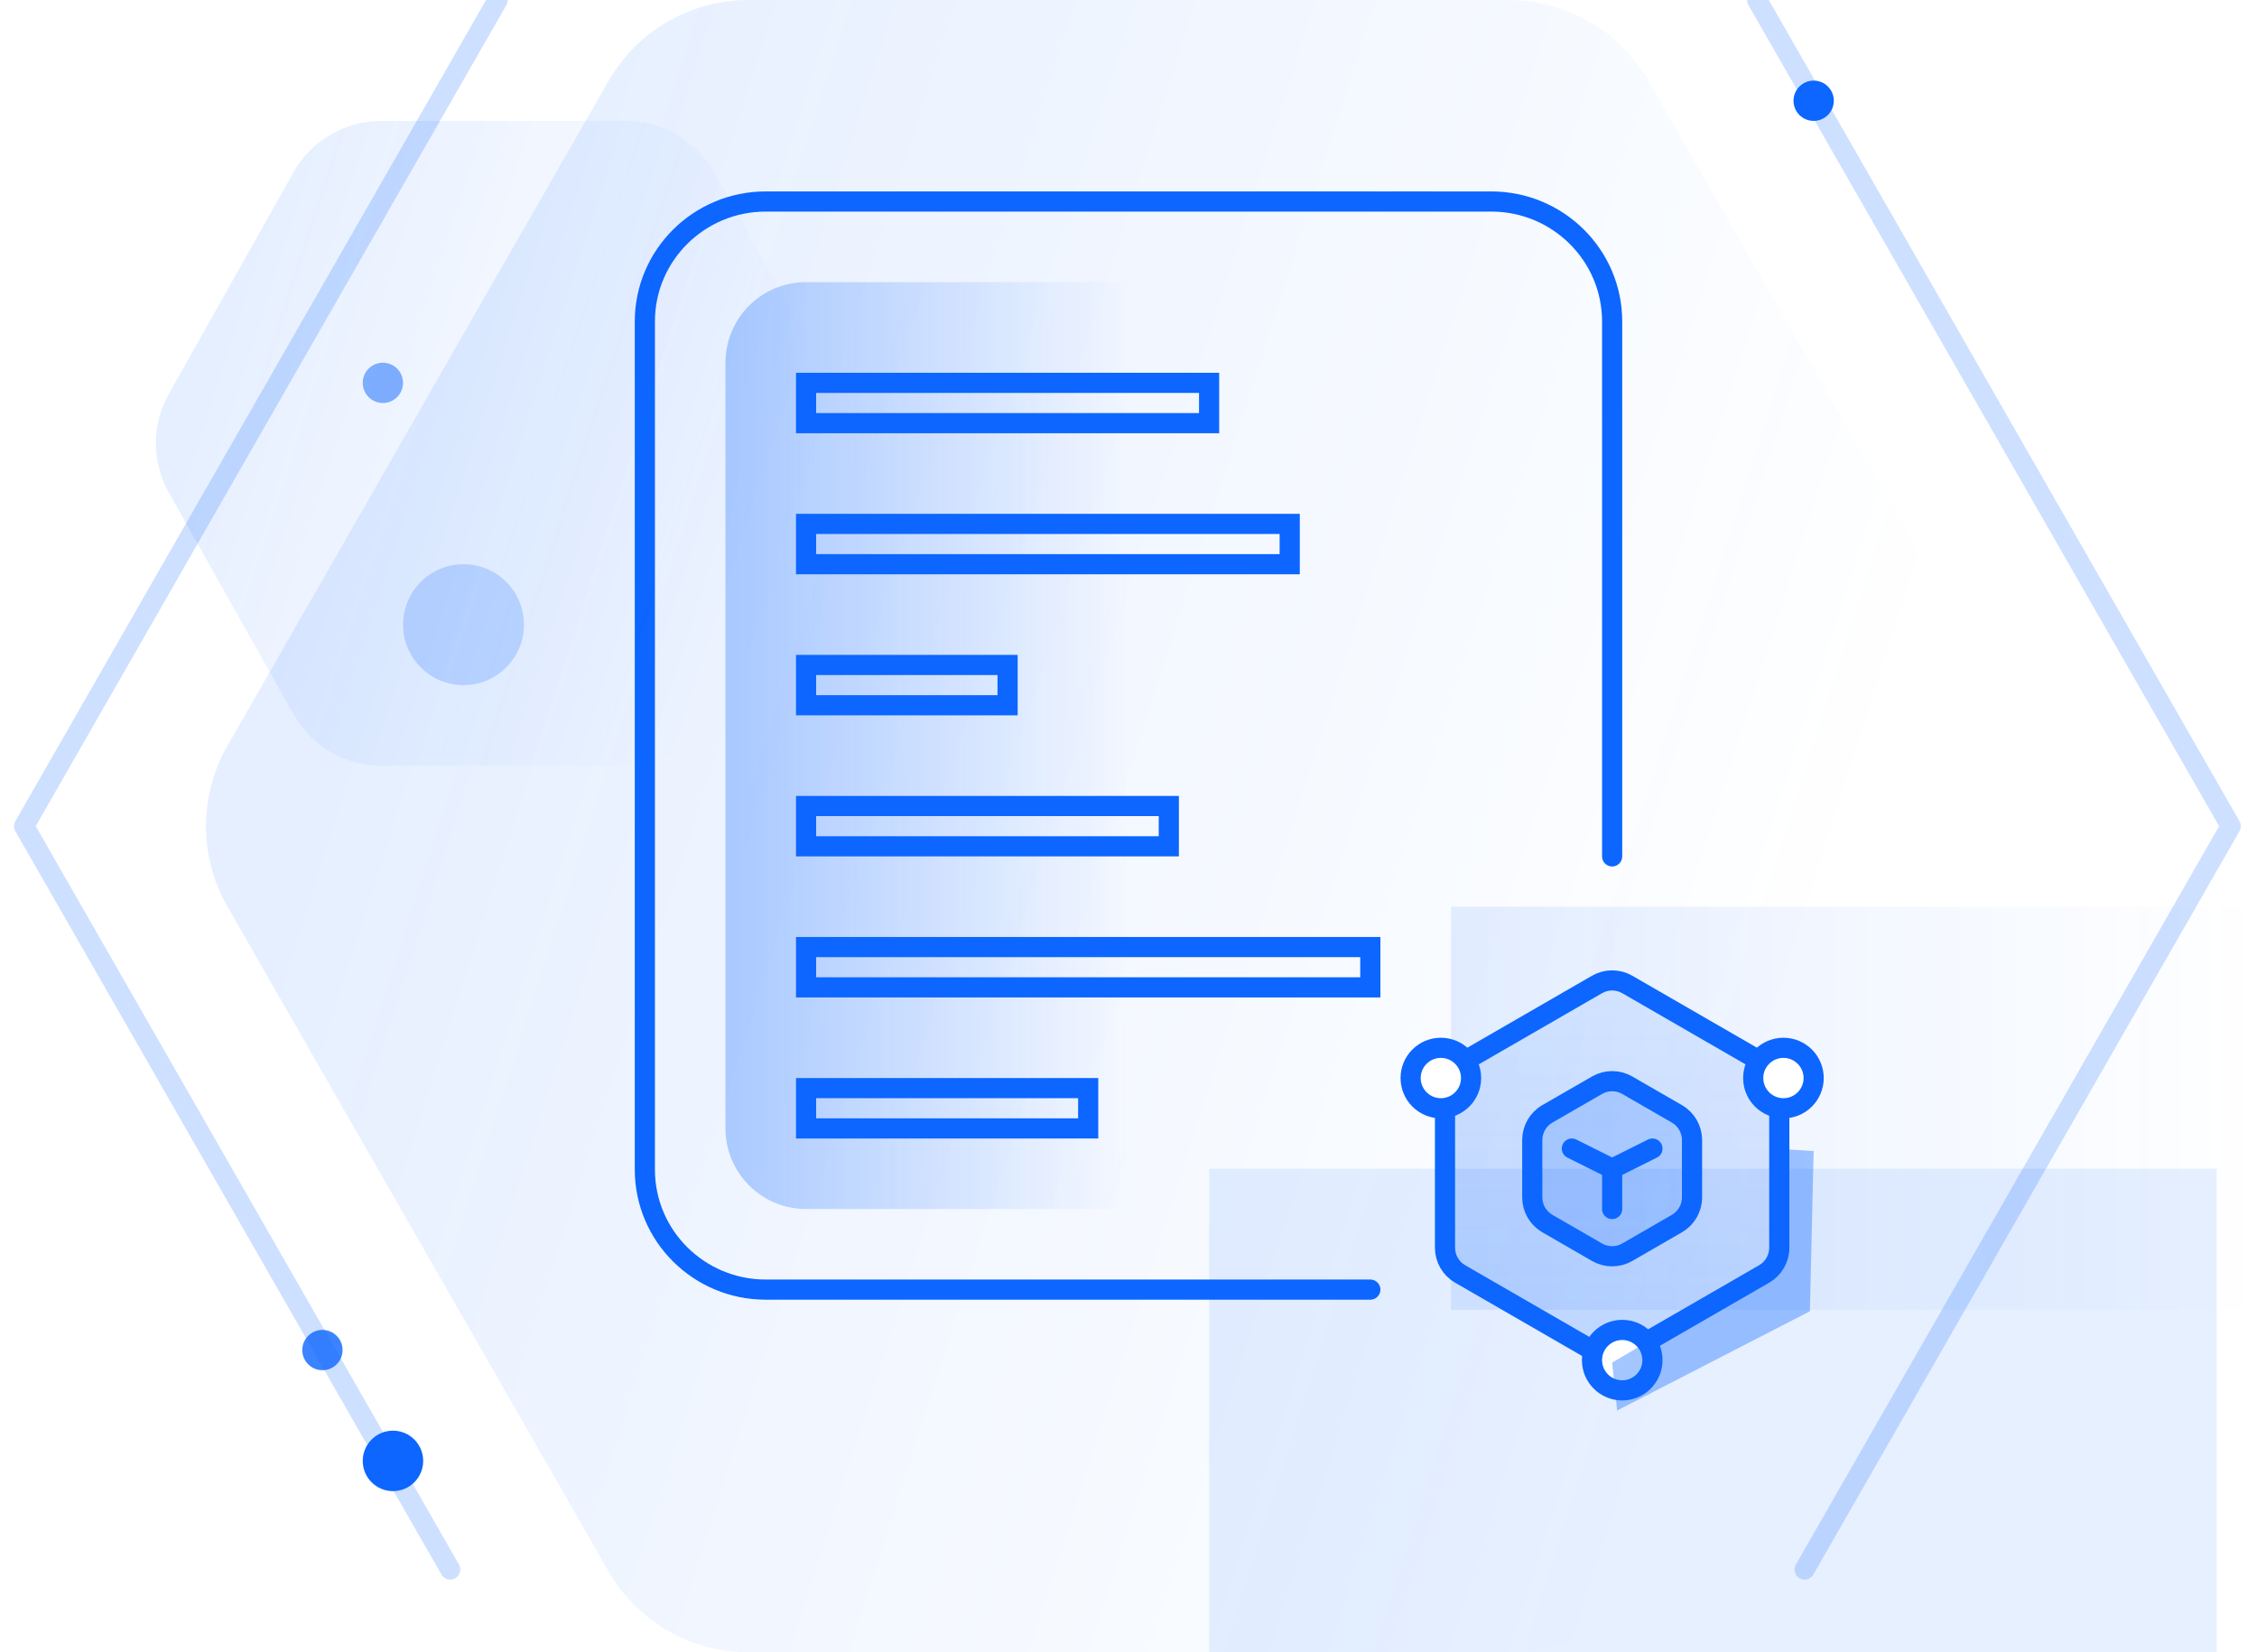 <?xml version="1.0" encoding="UTF-8"?>
<svg width="112px" height="82px" viewBox="0 0 112 82" version="1.1" xmlns="http://www.w3.org/2000/svg" xmlns:xlink="http://www.w3.org/1999/xlink">
    <!-- Generator: Sketch 63.1 (92452) - https://sketch.com -->
    <title>编组 24备份</title>
    <desc>Created with Sketch.</desc>
    <defs>
        <linearGradient x1="100%" y1="50%" x2="0%" y2="50%" id="linearGradient-1">
            <stop stop-color="#0C66FF" stop-opacity="0" offset="0%"></stop>
            <stop stop-color="#0C66FF" stop-opacity="0.101" offset="100%"></stop>
        </linearGradient>
        <linearGradient x1="56.485%" y1="12.2%" x2="34.609%" y2="89.469%" id="linearGradient-2">
            <stop stop-color="#0C66FF" stop-opacity="0" offset="0%"></stop>
            <stop stop-color="#0C66FF" stop-opacity="0.101" offset="100%"></stop>
        </linearGradient>
        <linearGradient x1="0%" y1="52.404%" x2="100%" y2="52.404%" id="linearGradient-3">
            <stop stop-color="#0C66FF" stop-opacity="0.305" offset="0%"></stop>
            <stop stop-color="#0C66FF" stop-opacity="0" offset="100%"></stop>
        </linearGradient>
        <linearGradient x1="56.734%" y1="12.2%" x2="34.02%" y2="89.469%" id="linearGradient-4">
            <stop stop-color="#0C66FF" stop-opacity="0" offset="0%"></stop>
            <stop stop-color="#0C66FF" stop-opacity="0.101" offset="100%"></stop>
        </linearGradient>
        <linearGradient x1="50%" y1="0%" x2="50%" y2="100%" id="linearGradient-5">
            <stop stop-color="#0C66FF" stop-opacity="0.1" offset="0%"></stop>
            <stop stop-color="#0C66FF" stop-opacity="0.178" offset="100%"></stop>
        </linearGradient>
        <linearGradient x1="50%" y1="0%" x2="50%" y2="100%" id="linearGradient-6">
            <stop stop-color="#0C66FF" stop-opacity="0.2" offset="0%"></stop>
            <stop stop-color="#0C66FF" stop-opacity="0.178" offset="100%"></stop>
        </linearGradient>
        <filter x="-60.0%" y="-46.2%" width="220.0%" height="192.3%" filterUnits="objectBoundingBox" id="filter-7">
            <feGaussianBlur stdDeviation="2" in="SourceGraphic"></feGaussianBlur>
        </filter>
    </defs>
    <g id="官网web" stroke="none" stroke-width="1" fill="none" fill-rule="evenodd">
        <g id="首页" transform="translate(-904, -1675)">
            <g id="编组-24备份" transform="translate(905, 1675)">
                <rect id="矩形" fill="#0C66FF" opacity="0.1" x="59" y="58" width="50" height="24"></rect>
                <circle id="椭圆形" fill="#0C66FF" cx="18.5" cy="72.5" r="1.5"></circle>
                <circle id="椭圆形备份-5" fill-opacity="0.5" fill="#0C66FF" cx="18" cy="19" r="1"></circle>
                <circle id="椭圆形备份-6" fill-opacity="0.2" fill="#0C66FF" cx="22" cy="31" r="3"></circle>
                <circle id="椭圆形备份-3" fill-opacity="0.8" fill="#0C66FF" cx="15" cy="67" r="1"></circle>
                <rect id="矩形备份-11" fill="url(#linearGradient-1)" x="71" y="45" width="40" height="20"></rect>
                <circle id="椭圆形备份-4" fill="#0C66FF" cx="89" cy="5" r="1"></circle>
                <path d="M58.978,-3.72 L91.978,15.195 C94.466,16.621 96,19.268 96,22.136 L96,59.864 C96,62.732 94.466,65.379 91.978,66.805 L58.978,85.72 C56.514,87.132 53.486,87.132 51.022,85.72 L18.022,66.805 C15.534,65.379 14,62.732 14,59.864 L14,22.136 C14,19.268 15.534,16.621 18.022,15.195 L51.022,-3.72 C53.486,-5.132 56.514,-5.132 58.978,-3.72 Z" id="多边形" fill="url(#linearGradient-2)" transform="translate(55, 41) rotate(-270) translate(-55, -41) "></path>
                <polyline id="路径" stroke-opacity="0.2" stroke="#0C66FF" stroke-linecap="round" stroke-linejoin="round" transform="translate(11.946, 38.946) rotate(-270) translate(-11.946, -38.946) " points="50.891 29.551 14 50.696 -27 27.196"></polyline>
                <polyline id="路径备份-8" stroke-opacity="0.2" stroke="#0C66FF" stroke-linecap="round" stroke-linejoin="round" transform="translate(97.946, 38.946) scale(-1, 1) rotate(-270) translate(-97.946, -38.946) " points="136.891 29.551 100 50.696 59 27.196"></polyline>
                <path d="M39,14 L55,14 L55,14 L55,60 L39,60 C36.791,60 35,58.209 35,56 L35,18 C35,15.791 36.791,14 39,14 Z" id="矩形" fill="url(#linearGradient-3)"></path>
                <polygon id="路径" stroke="#0C66FF" fill-rule="nonzero" points="59 19 59 21 39 21 39 19"></polygon>
                <polygon id="路径" stroke="#0C66FF" fill-rule="nonzero" points="63 26 63 28 39 28 39 26"></polygon>
                <polygon id="路径" stroke="#0C66FF" fill-rule="nonzero" points="49 33 49 35 39 35 39 33"></polygon>
                <polygon id="路径" stroke="#0C66FF" fill-rule="nonzero" points="57 40 57 42 39 42 39 40"></polygon>
                <polygon id="路径" stroke="#0C66FF" fill-rule="nonzero" points="67 47 67 49 39 49 39 47"></polygon>
                <polygon id="路径" stroke="#0C66FF" fill-rule="nonzero" points="53 54 53 56 39 56 39 54"></polygon>
                <path d="M67,64 C60.333,64 50.333,64 37,64 C33.686,64 31,61.333 31,58.044 L31,15.956 C31,12.667 33.686,10 37,10 L73,10 C76.314,10 79,12.667 79,15.956 C79,27.753 79,36.601 79,42.5" id="路径" stroke="#0C66FF" stroke-linecap="round" fill-rule="nonzero"></path>
                <path d="M26.451,5.379 L37.451,11.566 C39.026,12.452 40,14.118 40,15.924 L40,28.076 C40,29.882 39.026,31.548 37.451,32.434 L26.451,38.621 C24.929,39.477 23.071,39.477 21.549,38.621 L10.549,32.434 C8.974,31.548 8,29.882 8,28.076 L8,15.924 C8,14.118 8.974,12.452 10.549,11.566 L21.549,5.379 C23.071,4.523 24.929,4.523 26.451,5.379 Z" id="多边形备份" fill="url(#linearGradient-4)" transform="translate(24, 22) rotate(-270) translate(-24, -22) "></path>
                <path d="M79.75,48.856 C79.286,48.588 78.714,48.588 78.25,48.856 L71.456,52.778 C70.992,53.046 70.706,53.541 70.706,54.077 L70.706,61.923 C70.706,62.459 70.992,62.954 71.456,63.222 L78.25,67.144 C78.482,67.278 78.741,67.345 79,67.345 C79.259,67.345 79.518,67.278 79.75,67.144 L86.544,63.222 C87.008,62.954 87.294,62.459 87.294,61.923 L87.294,54.077 C87.294,53.541 87.008,53.046 86.544,52.778 L79.75,48.856 Z" id="多边形" stroke="#0C66FF" fill="url(#linearGradient-5)"></path>
                <path d="M70.5,52 C71.328,52 72,52.672 72,53.5 C72,54.328 71.328,55 70.5,55 C69.672,55 69,54.328 69,53.5 C69,52.672 69.672,52 70.5,52 Z" id="路径" stroke="#0C66FF" fill="#FFFFFF" fill-rule="nonzero"></path>
                <path d="M87.5,52 C88.328,52 89,52.672 89,53.5 C89,54.328 88.328,55 87.5,55 C86.672,55 86,54.328 86,53.5 C86,52.672 86.672,52 87.5,52 Z" id="路径备份-6" stroke="#0C66FF" fill="#FFFFFF" fill-rule="nonzero"></path>
                <path d="M79.5,66 C80.328,66 81,66.672 81,67.5 C81,68.328 80.328,69 79.5,69 C78.672,69 78,68.328 78,67.5 C78,66.672 78.672,66 79.5,66 Z" id="路径备份-7" stroke="#0C66FF" fill="#FFFFFF" fill-rule="nonzero"></path>
                <path d="M79.75,53.856 C79.518,53.722 79.259,53.655 79,53.655 C78.741,53.655 78.482,53.722 78.25,53.856 L75.786,55.278 C75.322,55.546 75.036,56.041 75.036,56.577 L75.036,59.423 C75.036,59.959 75.322,60.454 75.786,60.722 L78.25,62.144 C78.482,62.278 78.741,62.345 79,62.345 C79.259,62.345 79.518,62.278 79.75,62.144 L82.214,60.722 C82.678,60.454 82.964,59.959 82.964,59.423 L82.964,56.577 C82.964,56.041 82.678,55.546 82.214,55.278 L79.75,53.856 Z" id="多边形" stroke="#0C66FF" fill="url(#linearGradient-6)"></path>
                <polygon id="路径-25" fill-opacity="0.372" fill="#0C66FF" filter="url(#filter-7)" points="86.907 57 89 57.122 88.813 65.074 79.247 70 79 67.622 86.606 63.142 86.907 61.884"></polygon>
                <polyline id="路径-9" stroke="#0C66FF" stroke-linecap="round" stroke-linejoin="round" points="77 57 79 58 81 57"></polyline>
                <line x1="79" y1="58" x2="79" y2="60" id="路径-10" stroke="#0C66FF" stroke-linecap="round"></line>
            </g>
        </g>
    </g>
</svg>